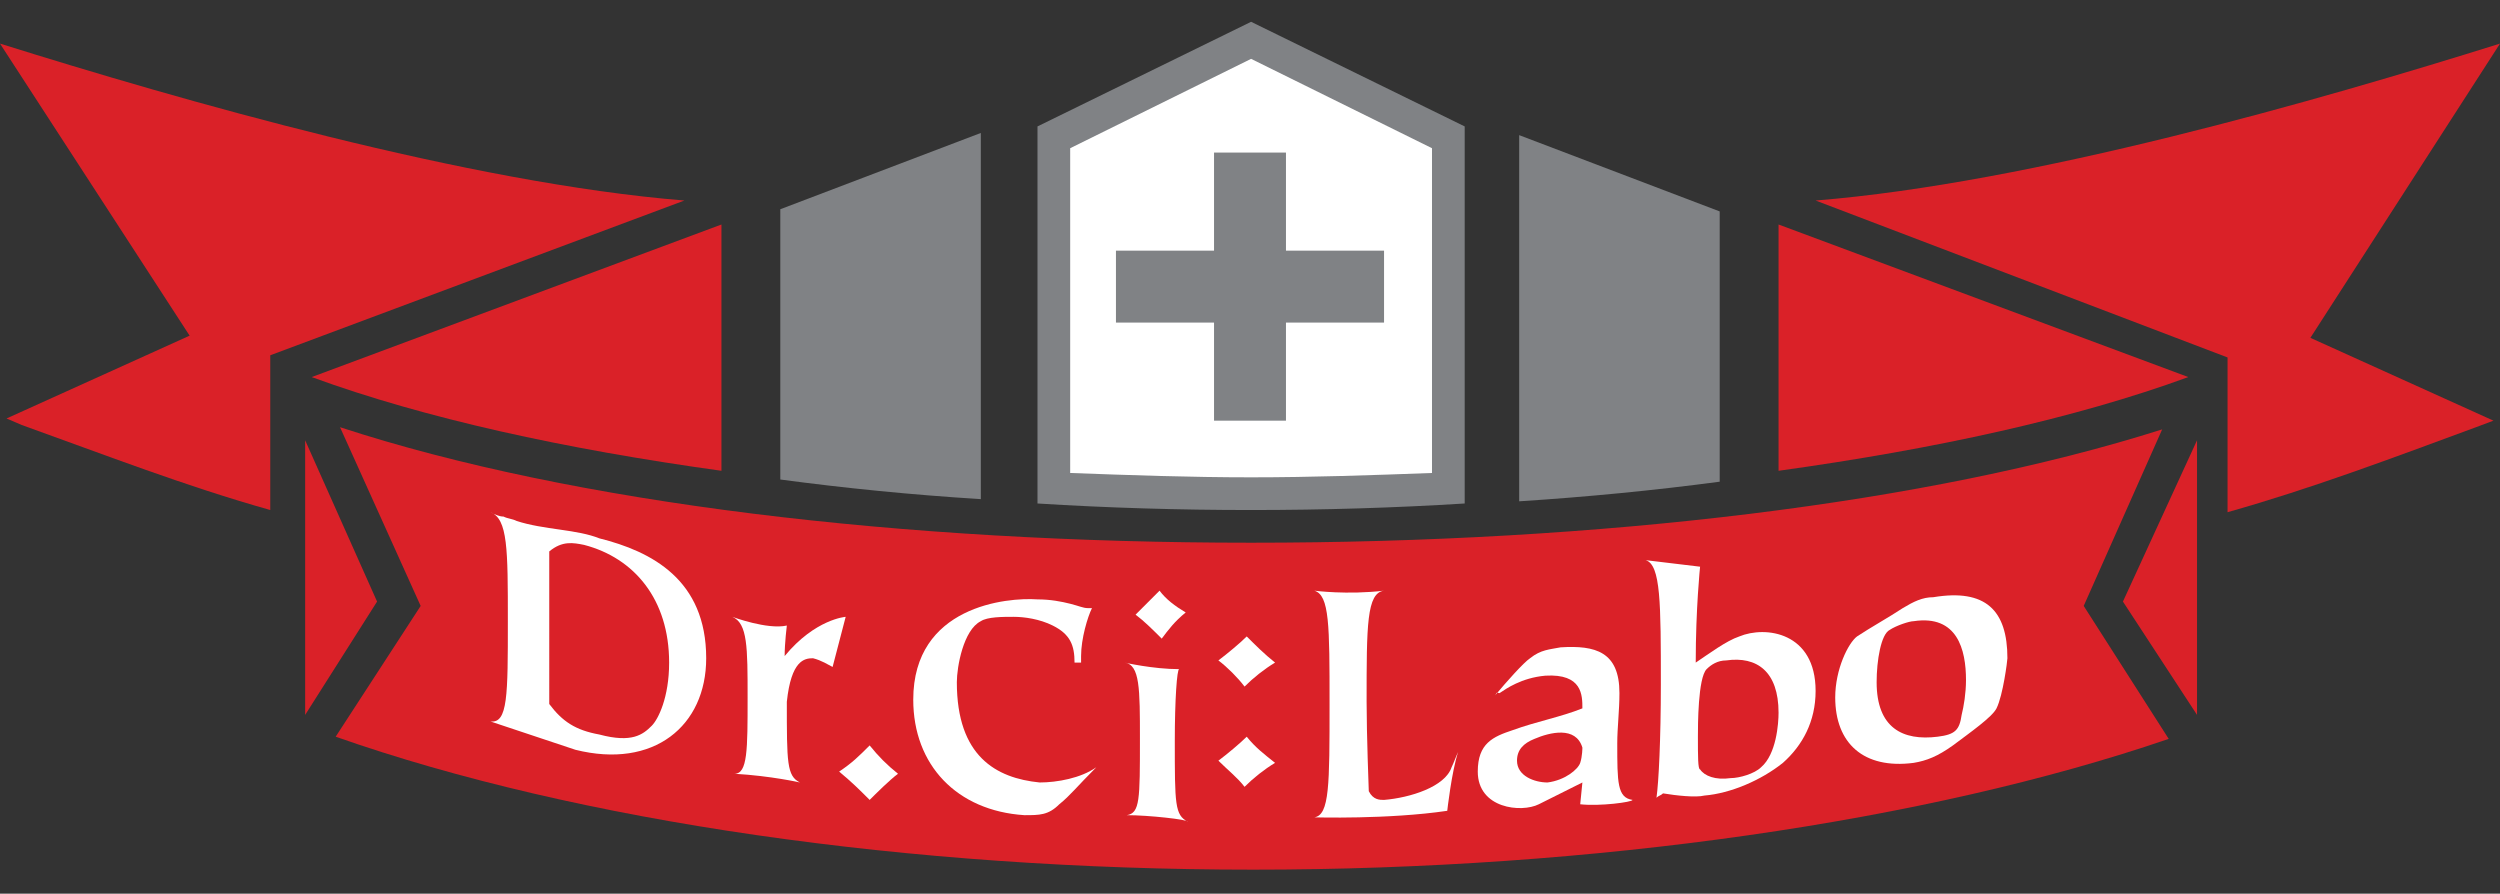 <?xml version="1.0" encoding="utf-8"?>
<!-- Generator: Adobe Illustrator 21.0.2, SVG Export Plug-In . SVG Version: 6.00 Build 0)  -->
<svg version="1.1" id="Layer_1" xmlns="http://www.w3.org/2000/svg" xmlns:xlink="http://www.w3.org/1999/xlink" x="0px" y="0px"
	 viewBox="0 0 114.7 41" style="enable-background:new 0 0 114.7 41;" xml:space="preserve">
<rect x="0" y="0" width="114.7" height="41" fill="#333333" stroke="none"/>
<style type="text/css">
	.st0{fill:#808285;}
	.st1{fill:#DA2128;}
	.st2{fill:#FFFFFF;}
</style>
<g>
	<path class="st0" d="M78.9,9.7l-9.2-3.5v16.8c3.1-0.2,6.2-0.5,9.2-0.9V9.7z"/>
	<path class="st0" d="M45,6.1l-9.2,3.5V22c3,0.4,6,0.7,9.2,0.9V6.1z"/>
	<path class="st1" d="M114.7,2c-8.3,2.6-21.5,6.4-31.4,7.2l18.9,7.2v7.1c3.9-1.1,7.6-2.5,11.4-3.9l0.8-0.3l-8.4-3.8L114.7,2z"/>
	<path class="st1" d="M31.4,9.2C21.5,8.4,8.3,4.6,0,2l8.7,13.4l-8.4,3.8L1,19.5c3.9,1.4,7.5,2.8,11.4,3.9v-7.1L31.4,9.2z"/>
	<path class="st1" d="M100.4,17.3l-18.8-7v11.3C88.8,20.6,95.2,19.2,100.4,17.3"/>
	<polygon class="st1" points="97.4,27.6 100.8,32.8 100.8,20.2 	"/>
	<path class="st1" d="M14.3,17.3l18.8-7v11.3C25.9,20.6,19.5,19.2,14.3,17.3"/>
	<path class="st1" d="M15.4,33.8l3.9-6l-3.7-8.2c10.7,3.5,25.8,5.3,41.8,5.3c16,0,31.1-1.8,41.8-5.2l-3.6,8.1l3.9,6.1
		c-11.1,3.8-26.4,6-42,6C41.7,39.9,26.5,37.7,15.4,33.8"/>
	<polygon class="st1" points="17.3,27.6 14,32.8 14,20.2 	"/>
	<path class="st2" d="M54.4,28.1c-0.5,0.4-0.8,0.8-1.1,1.2c-0.4-0.4-0.8-0.8-1.2-1.1c0.3-0.3,0.8-0.8,1.1-1.1
		C53.5,27.5,53.9,27.8,54.4,28.1"/>
	<path class="st2" d="M58.5,30.4c-0.5,0.3-1,0.7-1.4,1.1c-0.3-0.4-0.8-0.9-1.2-1.2c0.4-0.3,1-0.8,1.3-1.1C57.6,29.6,58,30,58.5,30.4
		 M58.5,35c-0.5,0.3-1,0.7-1.4,1.1c-0.3-0.4-0.8-0.8-1.2-1.2c0.4-0.3,1-0.8,1.3-1.1C57.6,34.3,58,34.6,58.5,35"/>
	<path class="st2" d="M22.5,33.1L22.5,33.1c0.8,0.1,0.8-1.2,0.8-4.6c0-3.3,0-4.7-0.8-5c0.2,0.1,0.4,0.2,0.6,0.2
		c0.2,0.1,0.4,0.1,0.6,0.2c0.6,0.2,1.3,0.3,2,0.4c0.7,0.1,1.3,0.2,1.8,0.4c2.4,0.6,4.9,1.9,4.9,5.5c0,3.1-2.4,5.1-6,4.2L22.5,33.1z
		 M25.2,32.3c0.6,0.8,1.2,1.2,2.3,1.4c1.5,0.4,2,0,2.4-0.4c0.3-0.3,0.8-1.3,0.8-2.9c0-2.9-1.6-4.8-3.9-5.4c-0.5-0.1-1-0.2-1.6,0.3
		V32.3z"/>
	<path class="st2" d="M33.7,35.5c0.6,0,0.6-1.1,0.6-3.5c0-2.3,0-3.4-0.7-3.7c0,0,1.6,0.6,2.5,0.4c0,0-0.1,0.8-0.1,1.4
		c1.4-1.7,2.8-1.8,2.8-1.8c-0.2,0.8-0.4,1.5-0.6,2.3c-0.2-0.1-0.5-0.3-0.9-0.4c-0.4,0-1,0.1-1.2,2c0,2.8,0,3.4,0.6,3.7
		C36.7,35.9,35.4,35.6,33.7,35.5"/>
	<path class="st2" d="M38.5,35.4c0.6-0.4,0.9-0.7,1.4-1.2c0.4,0.5,0.8,0.9,1.3,1.3c-0.4,0.3-1,0.9-1.3,1.2
		C39.4,36.2,39.1,35.9,38.5,35.4"/>
	<path class="st2" d="M50.3,35.2c-0.9,0.9-1.2,1.3-1.7,1.7c-0.5,0.5-0.9,0.5-1.6,0.5c-3.1-0.2-5.1-2.3-5.1-5.3
		c0-4.3,4.3-4.7,5.7-4.6c0.6,0,1.1,0.1,1.5,0.2c0.4,0.1,0.6,0.2,0.8,0.2c0.1,0,0.2,0,0.2,0c-0.2,0.4-0.5,1.4-0.5,2.2
		c0,0.1,0,0.2,0,0.3c-0.1,0-0.2,0-0.3,0c0-0.8-0.2-1.3-1-1.7c-0.6-0.3-1.3-0.4-1.8-0.4c-0.5,0-1.2,0-1.5,0.2
		c-0.8,0.4-1.1,2.1-1.1,2.8c0,3.4,1.8,4.4,3.8,4.6C48.5,35.9,49.6,35.7,50.3,35.2"/>
	<path class="st2" d="M51.7,37.4c0.6-0.1,0.6-0.7,0.6-3.5c0-2.3,0-3.4-0.7-3.5c0,0,1.3,0.3,2.5,0.3c-0.1,0-0.2,1.4-0.2,3.3
		c0,2.9,0,3.4,0.6,3.7C54.5,37.6,52.7,37.4,51.7,37.4"/>
	<path class="st2" d="M60.3,37.5L60.3,37.5C61,37.4,61,36,61,32.3c0-3.6,0-5-0.7-5.2c0,0,1.5,0.2,3.2,0c-0.8,0.1-0.8,1.6-0.8,5.1
		c0,1.5,0.1,4.1,0.1,4.1c0.2,0.4,0.5,0.4,0.7,0.4c1.2-0.1,2.8-0.6,3.1-1.5c0.1-0.2,0.2-0.5,0.3-0.7c-0.3,0.9-0.5,2.7-0.5,2.7
		C63.7,37.6,60.3,37.5,60.3,37.5"/>
	<path class="st2" d="M72.5,36.9c0,0,0.1-1,0.1-1l-2,1c-0.8,0.4-2.8,0.2-2.8-1.5c0-1.3,0.7-1.6,1.6-1.9c1.1-0.4,2.2-0.6,3.2-1
		c0-0.6,0-1.6-1.7-1.5c-1.1,0.1-1.8,0.6-2.1,0.8c-0.1,0-0.1-0.1-0.2,0.1c0.5-0.6,1.3-1.5,1.6-1.7c0.5-0.4,0.9-0.4,1.4-0.5
		c1.6-0.1,2.7,0.2,2.7,2.1c0,0.8-0.1,1.6-0.1,2.3c0,1.8,0,2.5,0.7,2.6C74.9,36.8,73.4,37,72.5,36.9 M71,35.9
		c0.8-0.1,1.4-0.6,1.5-0.9c0.1-0.3,0.1-0.7,0.1-0.7c-0.3-1-1.5-0.7-2.2-0.4c-0.5,0.2-0.8,0.5-0.8,1C69.6,35.6,70.4,35.9,71,35.9"/>
	<path class="st2" d="M78,26c0,0-0.2,1.9-0.2,4.4c0.6-0.4,1.4-1,2-1.2c1.2-0.5,3.5-0.2,3.5,2.5c0,1.4-0.6,2.5-1.5,3.3
		c-1,0.8-2.4,1.4-3.6,1.5c-0.4,0.1-1.3,0-1.9-0.1c-0.1,0.1-0.2,0.1-0.3,0.2c0.1-0.7,0.2-2.7,0.2-5.2c0-3.7,0-5.5-0.7-5.7L78,26z
		 M79.4,35.7c0.4,0,1.1-0.2,1.4-0.5c0.7-0.6,0.8-2,0.8-2.5c0-1.9-1-2.6-2.4-2.4c-0.4,0-0.7,0.2-0.9,0.4c-0.4,0.4-0.4,2.6-0.4,3.1
		c0,0.9,0,1.5,0.1,1.5C78.2,35.6,78.7,35.8,79.4,35.7"/>
	<path class="st2" d="M89.6,34.2c-0.7,0.5-1.2,0.7-1.8,0.8c-2.3,0.3-3.6-0.9-3.6-3c0-1.3,0.6-2.5,1-2.8c0.6-0.4,1.5-0.9,2.1-1.3
		c0.5-0.3,0.9-0.5,1.4-0.5c2.4-0.4,3.4,0.6,3.4,2.8c0,0.1-0.2,1.7-0.5,2.3C91.4,32.9,90.4,33.6,89.6,34.2 M86.1,31.3
		c0,2.1,1.2,2.7,2.8,2.5c0.8-0.1,1-0.3,1.1-1c0.1-0.4,0.2-1,0.2-1.6c0-1.4-0.4-3-2.4-2.7c-0.2,0-0.8,0.2-1.1,0.4
		C86.3,29.1,86.1,30.3,86.1,31.3"/>
	<path class="st0" d="M57.4,1l-9.8,4.8v17.3c3.2,0.2,6.5,0.3,9.8,0.3c3.3,0,6.6-0.1,9.8-0.3V5.8L57.4,1z"/>
	<path class="st2" d="M65.7,21.7c-2.7,0.1-5.5,0.2-8.3,0.2c-2.8,0-5.6-0.1-8.3-0.2V6.8l8.3-4.1l8.3,4.1V21.7z"/>
	<polygon class="st0" points="59,14.8 59,19.3 55.7,19.3 55.7,14.8 51.2,14.8 51.2,11.5 55.7,11.5 55.7,7 59,7 59,11.5 63.5,11.5 
		63.5,14.8 	"/>
</g>
</svg>
